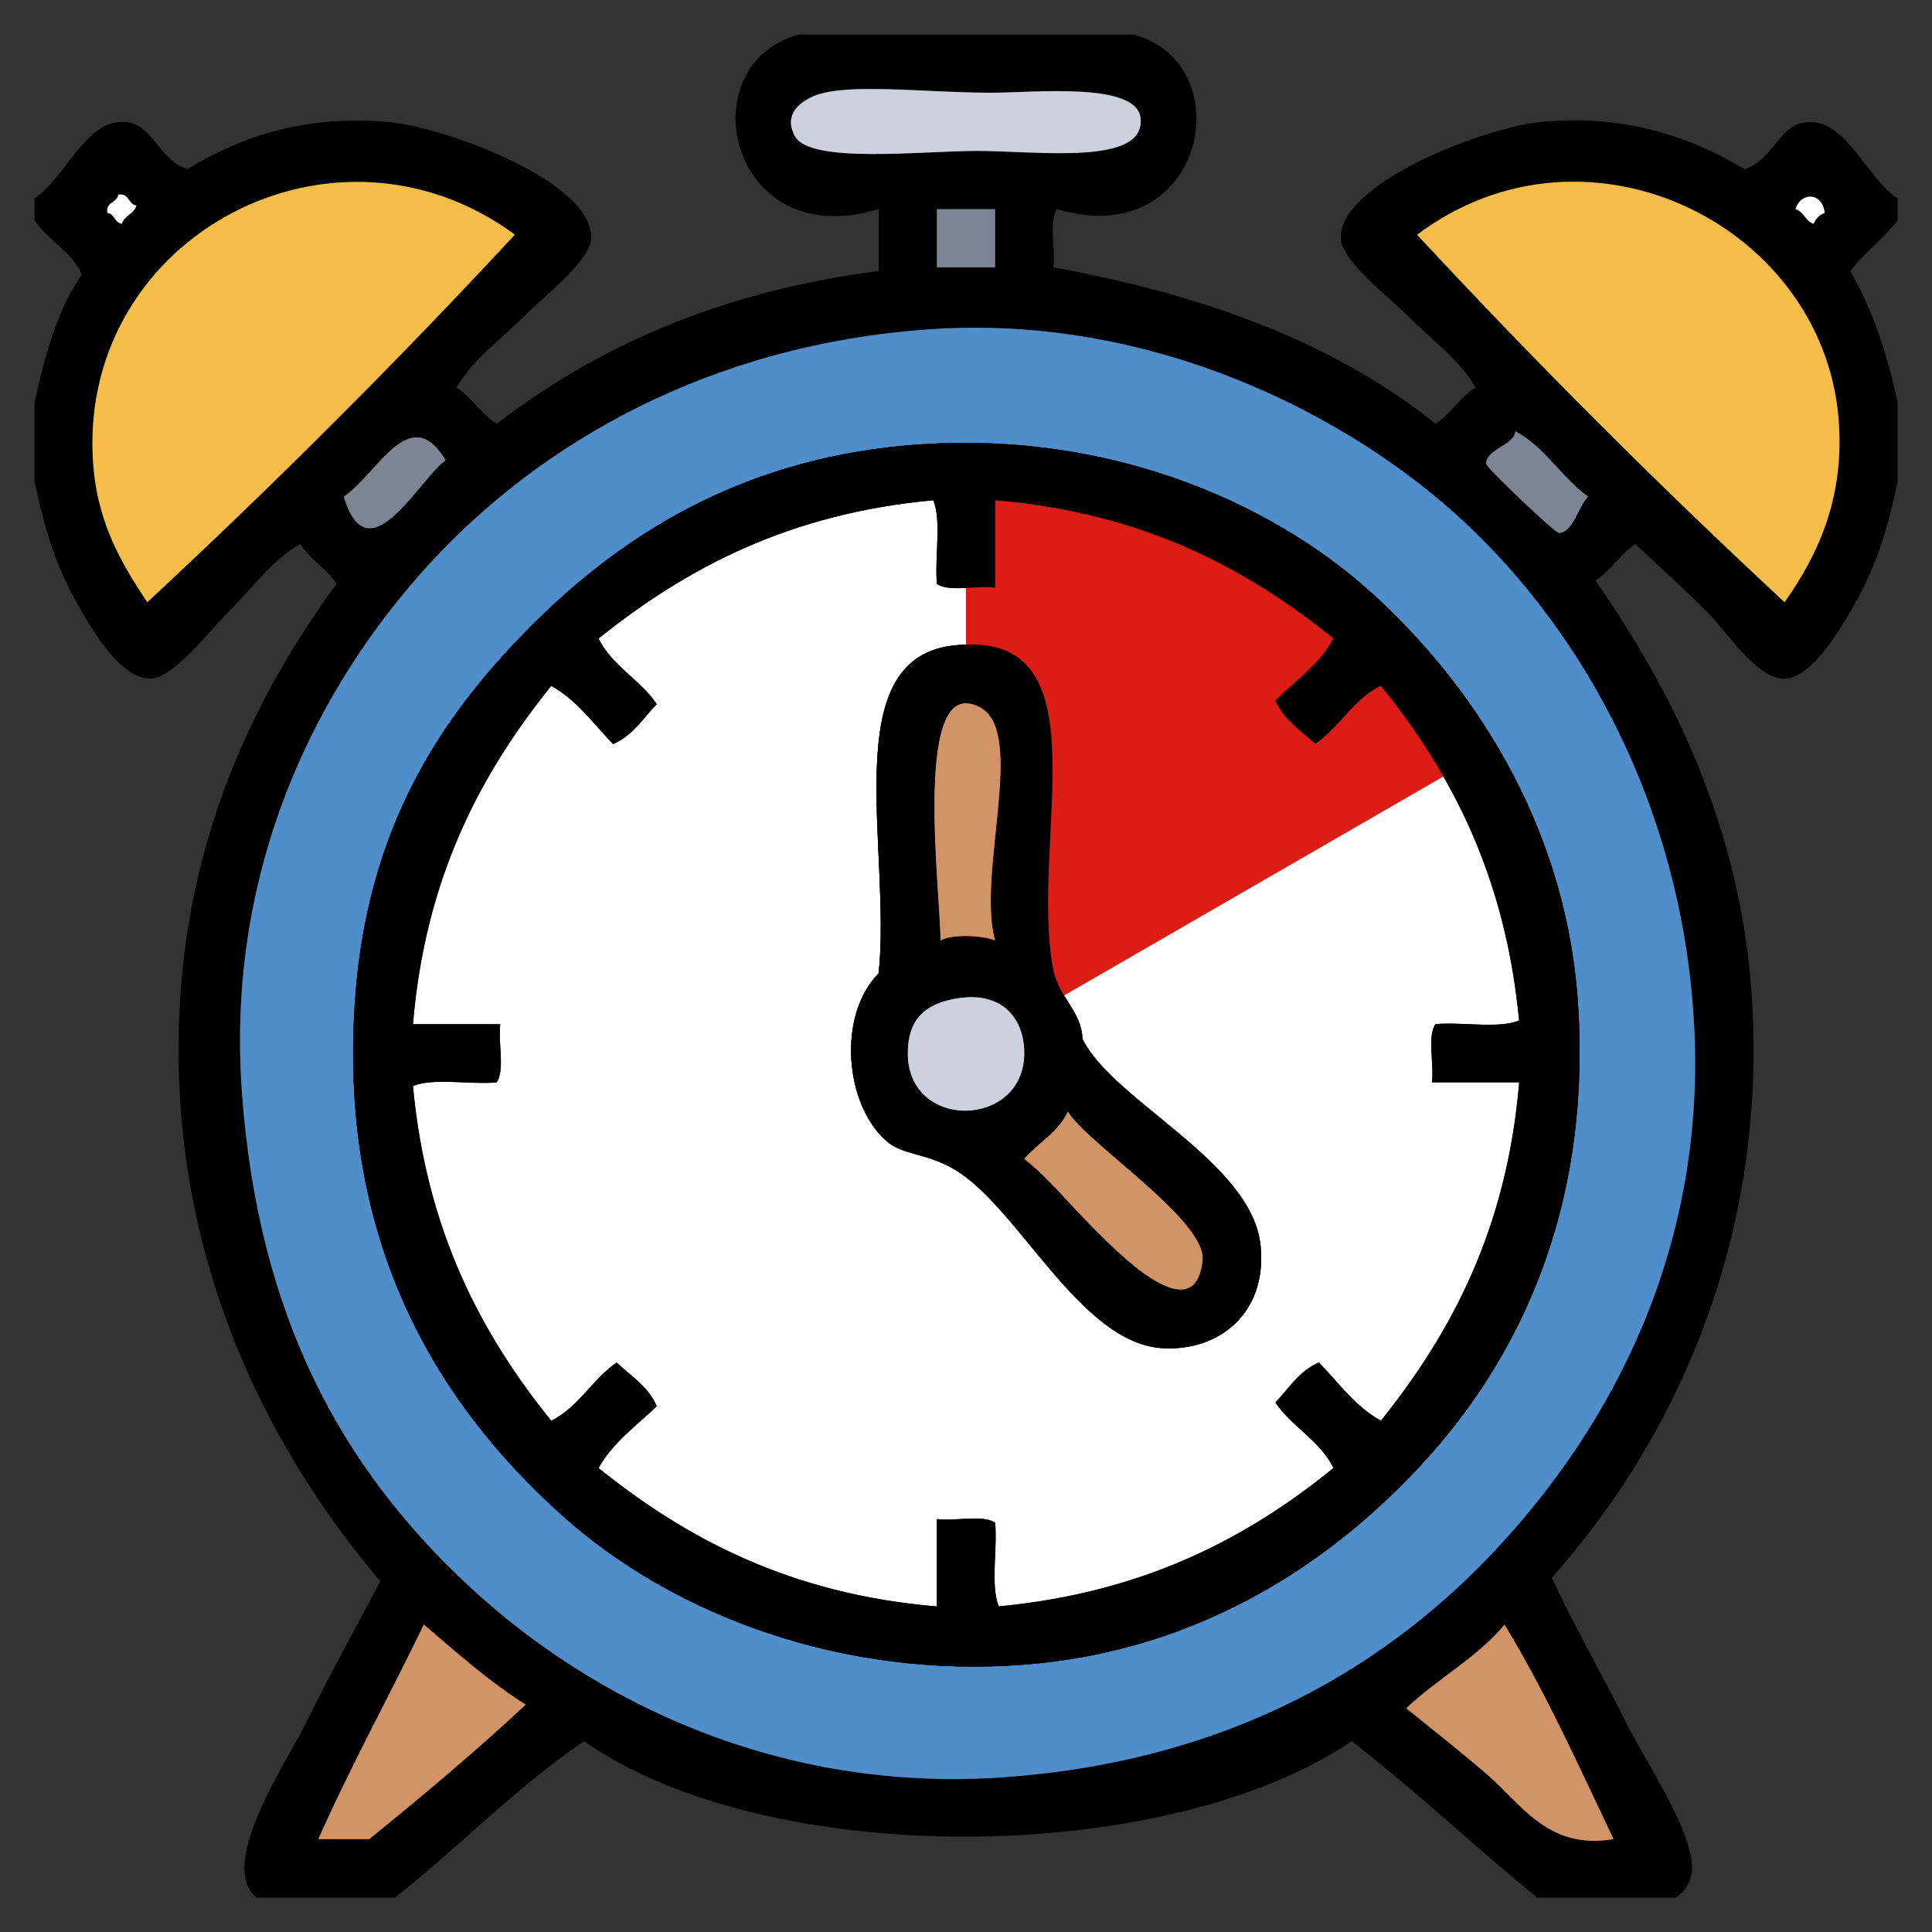 <?xml version="1.0" encoding="utf-8"?>
<!-- Generator: Adobe Illustrator 15.0.0, SVG Export Plug-In . SVG Version: 6.00 Build 0)  -->
<!DOCTYPE svg PUBLIC "-//W3C//DTD SVG 1.1//EN" "http://www.w3.org/Graphics/SVG/1.1/DTD/svg11.dtd">
<svg version="1.1" xmlns="http://www.w3.org/2000/svg" xmlns:xlink="http://www.w3.org/1999/xlink" x="0px" y="0px" width="16px"
	 height="16px" viewBox="0 0 16 16" enable-background="new 0 0 16 16" xml:space="preserve">
<rect x="0" y="0" width="16" height="16" fill="#333333" stroke="none"/>
<g id="레이어_9" display="none">
	<rect x="-2.625" y="-2.042" display="inline" fill="#508DCB" width="25.167" height="24"/>
</g>
<g id="레이어_1">
	<g>
		<path fill-rule="evenodd" clip-rule="evenodd" d="M6.614,0.286c0.924,0,1.848,0,2.772,0c0.907,0.238,0.594,1.812-0.632,1.446
			c-0.07,0.101-0.011,0.331-0.03,0.482c1.258,0.228,2.341,0.632,3.164,1.295c0.129-0.083,0.203-0.219,0.332-0.301
			c-0.141-0.24-0.347-0.376-0.572-0.603C11.5,2.46,11.11,2.161,11.104,1.974c-0.017-0.457,1.19-0.919,1.657-0.964
			c0.703-0.069,1.262,0.134,1.688,0.392c0.259-0.093,0.282-0.392,0.542-0.392c0.307,0,0.479,0.476,0.724,0.633
			c0,0.06,0,0.121,0,0.181c-0.116,0.156-0.276,0.266-0.392,0.422c0.182,0.311,0.306,0.679,0.392,1.085c0,0.221,0,0.442,0,0.663
			c-0.074,0.341-0.156,0.646-0.331,0.964c-0.12,0.217-0.367,0.655-0.604,0.663c-0.228,0.008-0.483-0.394-0.632-0.542
			c-0.24-0.24-0.403-0.384-0.604-0.572c-0.128,0.082-0.202,0.219-0.331,0.301c0.629,0.905,1.207,2.033,1.296,3.465
			c0.129,2.078-0.704,3.726-1.657,4.792c0.159,0.351,0.385,0.743,0.633,1.235c0.158,0.314,0.618,0.988,0.512,1.266
			c-0.026,0.068-0.057,0.106-0.12,0.15c-0.382,0-0.764,0-1.146,0c-0.52-0.425-1.005-0.883-1.536-1.296
			c-1.533,1.038-4.833,1.069-6.358,0c-0.569,0.386-1.033,0.876-1.567,1.296c-0.381,0-0.763,0-1.145,0
			c-0.326-0.264,0.228-1.09,0.392-1.416c0.248-0.493,0.456-0.874,0.633-1.205c-0.934-1.099-1.788-2.726-1.658-4.822
			C1.58,6.85,2.136,5.723,2.787,4.836C2.705,4.708,2.568,4.633,2.486,4.505C2.247,4.644,2.109,4.852,1.883,5.077
			C1.737,5.223,1.439,5.612,1.25,5.62c-0.259,0.01-0.512-0.443-0.633-0.663C0.435,4.625,0.364,4.338,0.286,3.992
			c0-0.221,0-0.442,0-0.663c0.088-0.394,0.192-0.772,0.392-1.055C0.593,2.079,0.397,1.993,0.286,1.823c0-0.06,0-0.121,0-0.181
			C0.53,1.485,0.704,1.009,1.009,1.009c0.26,0,0.284,0.299,0.542,0.392c0.423-0.259,0.96-0.452,1.657-0.392
			C3.68,1.05,4.914,1.503,4.896,1.974C4.889,2.161,4.5,2.46,4.354,2.606C4.128,2.833,3.922,2.969,3.781,3.209
			C3.91,3.292,3.984,3.428,4.113,3.51c0.835-0.642,1.856-1.097,3.164-1.266c0-0.17,0-0.341,0-0.512
			C6.036,2.11,5.693,0.536,6.614,0.286z M6.584,1.13C6.71,1.358,7.63,1.25,8.09,1.25c0.51,0,1.396,0.124,1.356-0.271
			C9.416,0.675,8.56,0.768,8.211,0.768c-0.562,0-1.208-0.087-1.477,0.03C6.616,0.85,6.487,0.955,6.584,1.13z M0.768,3.781
			C0.792,4.29,0.983,4.634,1.22,4.987C2.272,4.01,3.287,2.996,4.264,1.943C2.77,0.846,0.681,1.949,0.768,3.781z M15.231,3.541
			c-0.079-1.653-2.074-2.665-3.495-1.597c0.977,1.052,1.991,2.066,3.043,3.043C15.056,4.594,15.261,4.145,15.231,3.541z
			 M0.889,1.763c0.062,0.009,0.059,0.082,0.121,0.09c0.021-0.07,0.1-0.081,0.121-0.151c-0.071-0.009-0.056-0.104-0.151-0.09
			C0.97,1.683,0.875,1.668,0.889,1.763z M14.87,1.732c0.07,0.021,0.081,0.1,0.15,0.121c0.018-0.043,0.047-0.074,0.091-0.09
			C15.095,1.593,14.914,1.585,14.87,1.732z M7.759,2.215c0.161,0,0.322,0,0.482,0c0-0.161,0-0.322,0-0.482c-0.161,0-0.322,0-0.482,0
			C7.759,1.893,7.759,2.054,7.759,2.215z M3.57,4.655C2.653,5.649,1.864,7.156,2.004,9.055c0.136,1.848,0.823,3.105,1.898,4.098
			c1.021,0.942,2.555,1.694,4.399,1.567c1.732-0.12,3.086-0.811,4.098-1.898c0.923-0.994,1.751-2.469,1.627-4.399
			c-0.113-1.757-0.92-3.185-1.898-4.098c-0.944-0.881-2.579-1.725-4.429-1.597C5.875,2.854,4.481,3.669,3.57,4.655z M2.847,4.113
			c0.201,0.674,0.626-0.151,0.844-0.301C3.393,3.319,3.133,3.919,2.847,4.113z M12.55,3.57c-0.004,0.116-0.246,0.149-0.241,0.271
			c0.002,0.033,0.569,0.574,0.603,0.572c0.118-0.005,0.163-0.228,0.241-0.301C12.93,3.955,12.799,3.704,12.55,3.57z M2.636,15.231
			c0.141,0,0.281,0,0.422,0c0.443-0.36,0.88-0.727,1.296-1.114c-0.309-0.194-0.572-0.433-0.844-0.663
			C3.222,14.05,2.908,14.619,2.636,15.231z M11.646,14.147c0.205,0.167,0.419,0.333,0.662,0.542c0.291,0.249,0.51,0.635,1.055,0.542
			c-0.288-0.605-0.565-1.222-0.903-1.777C12.233,13.729,11.903,13.902,11.646,14.147z"/>
		<path fill-rule="evenodd" clip-rule="evenodd" fill="#CCD0DF" d="M6.734,0.798c0.269-0.117,0.915-0.03,1.477-0.03
			c0.349,0,1.205-0.093,1.235,0.211C9.486,1.375,8.601,1.25,8.09,1.25c-0.46,0-1.38,0.108-1.506-0.121
			C6.487,0.955,6.616,0.85,6.734,0.798z"/>
		<path fill-rule="evenodd" clip-rule="evenodd" fill="#F6BE49" d="M4.264,1.943C3.287,2.996,2.272,4.01,1.22,4.987
			C0.983,4.634,0.792,4.29,0.768,3.781C0.681,1.949,2.77,0.846,4.264,1.943z"/>
		<path fill-rule="evenodd" clip-rule="evenodd" fill="#F6BE49" d="M14.779,4.987c-1.052-0.977-2.066-1.991-3.043-3.043
			c1.421-1.067,3.416-0.056,3.495,1.597C15.261,4.145,15.056,4.594,14.779,4.987z"/>
		<path fill-rule="evenodd" clip-rule="evenodd" fill="#FFFFFF" d="M0.979,1.612c0.095-0.014,0.08,0.081,0.151,0.09
			c-0.021,0.07-0.1,0.081-0.121,0.151C0.948,1.844,0.95,1.771,0.889,1.763C0.875,1.668,0.97,1.683,0.979,1.612z"/>
		<path fill-rule="evenodd" clip-rule="evenodd" fill="#FFFFFF" d="M15.111,1.763c-0.044,0.017-0.073,0.047-0.091,0.09
			c-0.069-0.021-0.08-0.1-0.15-0.121C14.914,1.585,15.095,1.593,15.111,1.763z"/>
		<path fill-rule="evenodd" clip-rule="evenodd" fill="#7D8493" d="M7.759,1.732c0.161,0,0.322,0,0.482,0c0,0.161,0,0.321,0,0.482
			c-0.161,0-0.322,0-0.482,0C7.759,2.054,7.759,1.893,7.759,1.732z"/>
		<path fill-rule="evenodd" clip-rule="evenodd" fill="#508DCB" d="M7.699,2.727c1.85-0.128,3.485,0.716,4.429,1.597
			c0.979,0.913,1.785,2.341,1.898,4.098c0.124,1.931-0.704,3.405-1.627,4.399c-1.012,1.088-2.366,1.778-4.098,1.898
			c-1.844,0.127-3.378-0.625-4.399-1.567c-1.075-0.992-1.762-2.25-1.898-4.098C1.864,7.156,2.653,5.649,3.57,4.655
			C4.481,3.669,5.875,2.854,7.699,2.727z M4.384,5.198C3.633,5.955,3.033,6.875,2.938,8.301c-0.137,2.042,0.728,3.361,1.717,4.249
			c0.923,0.828,2.325,1.353,3.827,1.235c1.432-0.111,2.548-0.83,3.345-1.718c0.809-0.9,1.365-2.164,1.235-3.826
			c-0.113-1.444-0.886-2.598-1.718-3.345c-0.846-0.759-2.228-1.355-3.857-1.206C6.102,3.818,5.125,4.451,4.384,5.198z"/>
		<path fill-rule="evenodd" clip-rule="evenodd" fill="#7D8493" d="M3.691,3.812c-0.218,0.15-0.643,0.976-0.844,0.301
			C3.133,3.919,3.393,3.319,3.691,3.812z"/>
		<path fill-rule="evenodd" clip-rule="evenodd" fill="#7D8493" d="M13.152,4.113c-0.078,0.074-0.123,0.296-0.241,0.301
			c-0.033,0.001-0.601-0.54-0.603-0.572c-0.005-0.123,0.237-0.156,0.241-0.271C12.799,3.704,12.93,3.955,13.152,4.113z"/>
		<path fill-rule="evenodd" clip-rule="evenodd" d="M7.488,3.691c1.629-0.15,3.011,0.447,3.857,1.206
			c0.832,0.747,1.604,1.901,1.718,3.345c0.13,1.662-0.427,2.926-1.235,3.826c-0.797,0.888-1.913,1.606-3.345,1.718
			c-1.502,0.117-2.904-0.407-3.827-1.235c-0.989-0.888-1.854-2.207-1.717-4.249c0.095-1.427,0.695-2.346,1.446-3.104
			C5.125,4.451,6.102,3.818,7.488,3.691z M4.957,5.288C5.07,5.517,5.301,5.627,5.439,5.831C5.326,5.949,5.24,6.093,5.077,6.162
			C4.914,5.993,4.778,5.798,4.565,5.68C3.979,6.409,3.521,7.268,3.42,8.482c0.241,0,0.482,0,0.723,0
			c-0.02,0.151,0.04,0.381-0.03,0.482c-0.221,0.02-0.522-0.04-0.693,0.03c0.111,1.195,0.562,2.05,1.145,2.772
			c0.229-0.113,0.339-0.344,0.542-0.482c0.119,0.112,0.263,0.199,0.332,0.362c-0.169,0.162-0.364,0.299-0.482,0.512
			c0.73,0.586,1.588,1.044,2.802,1.146c0-0.241,0-0.482,0-0.724c0.151,0.02,0.381-0.039,0.482,0.03
			c0.02,0.221-0.04,0.521,0.03,0.693c1.193-0.113,2.052-0.56,2.772-1.146c-0.113-0.229-0.344-0.339-0.481-0.542
			c0.112-0.119,0.199-0.264,0.361-0.332c0.163,0.169,0.299,0.364,0.513,0.482c0.585-0.73,1.043-1.588,1.145-2.802
			c-0.241,0-0.482,0-0.723,0c0.02-0.151-0.04-0.381,0.029-0.482c0.222-0.02,0.522,0.04,0.693-0.03
			c-0.112-1.194-0.561-2.051-1.145-2.772c-0.229,0.113-0.34,0.344-0.543,0.482C10.774,6.049,10.63,5.963,10.562,5.8
			c0.168-0.163,0.363-0.299,0.481-0.512C10.315,4.7,9.455,4.245,8.241,4.143c0,0.241,0,0.482,0,0.723
			c-0.151-0.02-0.381,0.04-0.482-0.03c-0.02-0.221,0.04-0.522-0.03-0.693C6.533,4.252,5.681,4.707,4.957,5.288z"/>
		<path fill-rule="evenodd" clip-rule="evenodd" fill="#FFFFFF" d="M7.729,4.143c0.07,0.171,0.01,0.472,0.03,0.693
			c0.101,0.07,0.331,0.011,0.482,0.03c0-0.241,0-0.482,0-0.723c1.214,0.102,2.074,0.557,2.802,1.145
			c-0.118,0.213-0.313,0.349-0.481,0.512c0.068,0.163,0.213,0.249,0.331,0.362c0.203-0.138,0.314-0.369,0.543-0.482
			c0.584,0.722,1.032,1.579,1.145,2.772c-0.171,0.07-0.472,0.01-0.693,0.03c-0.069,0.101-0.01,0.331-0.029,0.482
			c0.24,0,0.481,0,0.723,0c-0.102,1.214-0.56,2.072-1.145,2.802c-0.214-0.118-0.35-0.313-0.513-0.482
			c-0.162,0.068-0.249,0.213-0.361,0.332c0.138,0.203,0.368,0.313,0.481,0.542c-0.72,0.586-1.579,1.032-2.772,1.146
			c-0.07-0.172-0.01-0.473-0.03-0.693C8.14,12.541,7.91,12.6,7.759,12.58c0,0.241,0,0.482,0,0.724
			c-1.214-0.102-2.072-0.56-2.802-1.146c0.119-0.213,0.313-0.35,0.482-0.512c-0.069-0.163-0.213-0.25-0.332-0.362
			c-0.204,0.139-0.314,0.369-0.542,0.482c-0.583-0.723-1.034-1.577-1.145-2.772c0.171-0.07,0.472-0.01,0.693-0.03
			c0.07-0.101,0.011-0.331,0.03-0.482c-0.241,0-0.482,0-0.723,0C3.521,7.268,3.979,6.409,4.565,5.68
			c0.213,0.119,0.349,0.313,0.512,0.482C5.24,6.093,5.326,5.949,5.439,5.831C5.301,5.627,5.07,5.517,4.957,5.288
			C5.681,4.707,6.533,4.252,7.729,4.143z M8.723,8.03C8.517,6.961,9.186,5.179,7.879,5.348C6.928,5.472,7.383,7.031,7.277,8.06
			c-0.345,0.351-0.28,1.083,0.06,1.386c0.141,0.126,0.33,0.096,0.573,0.241c0.533,0.319,1.036,1.437,1.717,1.477
			c0.477,0.028,0.866-0.297,0.813-0.844c-0.066-0.7-1.223-1.199-1.476-1.718C8.958,8.377,8.768,8.26,8.723,8.03z"/>
		<path fill-rule="evenodd" clip-rule="evenodd" d="M8.964,8.603c0.253,0.519,1.41,1.018,1.476,1.718
			c0.053,0.547-0.337,0.872-0.813,0.844c-0.682-0.04-1.185-1.157-1.717-1.477C7.667,9.542,7.478,9.572,7.337,9.446
			c-0.34-0.303-0.405-1.036-0.06-1.386c0.106-1.029-0.349-2.588,0.603-2.712C9.186,5.179,8.517,6.961,8.723,8.03
			C8.768,8.26,8.958,8.377,8.964,8.603z M8.121,5.861c-0.569-0.316-0.334,1.5-0.332,1.928c0.086-0.055,0.363-0.043,0.452,0
			C8.088,7.238,8.499,6.07,8.121,5.861z M7.518,8.723c0,0.655,0.994,0.621,0.964-0.03C8.47,8.423,8.291,8.202,7.91,8.271
			C7.651,8.318,7.518,8.452,7.518,8.723z M8.482,9.597c0.212,0.168,0.346,0.347,0.573,0.573c0.183,0.183,0.838,0.866,0.904,0.271
			c0.037-0.334-0.967-0.977-1.115-1.235C8.764,9.377,8.6,9.464,8.482,9.597z"/>
		<path fill-rule="evenodd" clip-rule="evenodd" fill="#D29366" d="M8.241,7.789c-0.089-0.043-0.366-0.055-0.452,0
			C7.786,7.361,7.552,5.545,8.121,5.861C8.499,6.07,8.088,7.238,8.241,7.789z"/>
		<path fill-rule="evenodd" clip-rule="evenodd" fill="#CCD0DF" d="M7.91,8.271c0.381-0.069,0.56,0.152,0.572,0.422
			c0.03,0.651-0.964,0.685-0.964,0.03C7.518,8.452,7.651,8.318,7.91,8.271z"/>
		<path fill-rule="evenodd" clip-rule="evenodd" fill="#D29366" d="M8.844,9.205c0.148,0.259,1.152,0.901,1.115,1.235
			c-0.066,0.596-0.722-0.088-0.904-0.271C8.828,9.943,8.694,9.765,8.482,9.597C8.6,9.464,8.764,9.377,8.844,9.205z"/>
		<path fill-rule="evenodd" clip-rule="evenodd" fill="#D29366" d="M3.51,13.454c0.271,0.23,0.535,0.469,0.844,0.663
			c-0.416,0.388-0.853,0.754-1.296,1.114c-0.141,0-0.281,0-0.422,0C2.908,14.619,3.222,14.05,3.51,13.454z"/>
		<path fill-rule="evenodd" clip-rule="evenodd" fill="#D29366" d="M12.46,13.454c0.338,0.556,0.615,1.172,0.903,1.777
			c-0.545,0.093-0.764-0.293-1.055-0.542c-0.243-0.209-0.457-0.375-0.662-0.542C11.903,13.902,12.233,13.729,12.46,13.454z"/>
	</g>
</g>
<g id="_x31_">
	<g>
		<defs>
			<circle id="SVGID_1_" cx="7.999" cy="8.724" r="4.671"/>
		</defs>
		<clipPath id="SVGID_2_">
			<use xlink:href="#SVGID_1_"  overflow="visible"/>
		</clipPath>
		<polygon clip-path="url(#SVGID_2_)" fill="#DE1C16" points="8,3.261 12.722,5.987 8,8.713 		"/>
	</g>
</g>
<g id="_x32_" display="none">
	<g display="inline">
		<defs>
			<circle id="SVGID_3_" cx="7.999" cy="8.724" r="4.671"/>
		</defs>
		<clipPath id="SVGID_4_">
			<use xlink:href="#SVGID_3_"  overflow="visible"/>
		</clipPath>
		<polygon clip-path="url(#SVGID_4_)" fill="#E25616" points="12.722,11.439 8,8.713 12.722,5.987 		"/>
	</g>
</g>
<g id="_x33_" display="none">
	<g display="inline">
		<defs>
			<circle id="SVGID_5_" cx="7.999" cy="8.724" r="4.671"/>
		</defs>
		<clipPath id="SVGID_6_">
			<use xlink:href="#SVGID_5_"  overflow="visible"/>
		</clipPath>
		<polygon clip-path="url(#SVGID_6_)" fill="#F29219" points="8,8.713 12.722,11.439 8,14.164 		"/>
	</g>
</g>
<g id="_x34_" display="none">
	<g display="inline">
		<defs>
			<circle id="SVGID_7_" cx="7.999" cy="8.724" r="4.671"/>
		</defs>
		<clipPath id="SVGID_8_">
			<use xlink:href="#SVGID_7_"  overflow="visible"/>
		</clipPath>
		<polygon clip-path="url(#SVGID_8_)" fill="#E2CC20" points="8,14.164 3.279,11.439 8,8.713 		"/>
	</g>
</g>
<g id="_x35_" display="none">
	<g display="inline">
		<defs>
			<circle id="SVGID_9_" cx="7.999" cy="8.724" r="4.671"/>
		</defs>
		<clipPath id="SVGID_10_">
			<use xlink:href="#SVGID_9_"  overflow="visible"/>
		</clipPath>
		<polygon clip-path="url(#SVGID_10_)" fill="#C3D835" points="3.279,5.987 8,8.713 3.279,11.439 		"/>
	</g>
</g>
<g id="_x36_" display="none">
	<g display="inline">
		<defs>
			<circle id="SVGID_11_" cx="7.999" cy="8.724" r="4.671"/>
		</defs>
		<clipPath id="SVGID_12_">
			<use xlink:href="#SVGID_11_"  overflow="visible"/>
		</clipPath>
		<polygon clip-path="url(#SVGID_12_)" fill="#79BD2D" points="8,8.713 3.279,5.987 8,3.261 		"/>
	</g>
</g>
<g id="레이어_1_사본">
	<g>
		<path fill-rule="evenodd" clip-rule="evenodd" d="M7.488,3.691c1.629-0.15,3.011,0.447,3.857,1.206
			c0.832,0.747,1.604,1.901,1.718,3.345c0.13,1.662-0.427,2.926-1.235,3.826c-0.797,0.888-1.913,1.606-3.345,1.718
			c-1.502,0.117-2.904-0.407-3.827-1.235c-0.989-0.888-1.854-2.207-1.717-4.249c0.095-1.427,0.695-2.346,1.446-3.104
			C5.125,4.451,6.102,3.818,7.488,3.691z M4.957,5.288C5.07,5.517,5.301,5.627,5.439,5.831C5.326,5.949,5.24,6.093,5.077,6.162
			C4.914,5.993,4.778,5.798,4.565,5.68C3.979,6.409,3.521,7.268,3.42,8.482c0.241,0,0.482,0,0.723,0
			c-0.02,0.151,0.04,0.381-0.03,0.482c-0.221,0.02-0.522-0.04-0.693,0.03c0.111,1.195,0.562,2.05,1.145,2.772
			c0.229-0.113,0.339-0.344,0.542-0.482c0.119,0.112,0.263,0.199,0.332,0.362c-0.169,0.162-0.364,0.299-0.482,0.512
			c0.73,0.586,1.588,1.044,2.802,1.146c0-0.241,0-0.482,0-0.724c0.151,0.02,0.381-0.039,0.482,0.03
			c0.02,0.221-0.04,0.521,0.03,0.693c1.193-0.113,2.052-0.56,2.772-1.146c-0.113-0.229-0.344-0.339-0.481-0.542
			c0.112-0.119,0.199-0.264,0.361-0.332c0.163,0.169,0.299,0.364,0.513,0.482c0.585-0.73,1.043-1.588,1.145-2.802
			c-0.241,0-0.482,0-0.723,0c0.02-0.151-0.04-0.381,0.029-0.482c0.222-0.02,0.522,0.04,0.693-0.03
			c-0.112-1.194-0.561-2.051-1.145-2.772c-0.229,0.113-0.34,0.344-0.543,0.482C10.774,6.049,10.63,5.963,10.562,5.8
			c0.168-0.163,0.363-0.299,0.481-0.512C10.315,4.7,9.455,4.245,8.241,4.143c0,0.241,0,0.482,0,0.723
			c-0.151-0.02-0.381,0.04-0.482-0.03c-0.02-0.221,0.04-0.522-0.03-0.693C6.533,4.252,5.681,4.707,4.957,5.288z"/>
		<path fill-rule="evenodd" clip-rule="evenodd" d="M8.964,8.603c0.253,0.519,1.41,1.018,1.476,1.718
			c0.053,0.547-0.337,0.872-0.813,0.844c-0.682-0.04-1.185-1.157-1.717-1.477C7.667,9.542,7.478,9.572,7.337,9.446
			c-0.34-0.303-0.405-1.036-0.06-1.386c0.106-1.029-0.349-2.588,0.603-2.712C9.186,5.179,8.517,6.961,8.723,8.03
			C8.768,8.26,8.958,8.377,8.964,8.603z M8.121,5.861c-0.569-0.316-0.334,1.5-0.332,1.928c0.086-0.055,0.363-0.043,0.452,0
			C8.088,7.238,8.499,6.07,8.121,5.861z M7.518,8.723c0,0.655,0.994,0.621,0.964-0.03C8.47,8.423,8.291,8.202,7.91,8.271
			C7.651,8.318,7.518,8.452,7.518,8.723z M8.482,9.597c0.212,0.168,0.346,0.347,0.573,0.573c0.183,0.183,0.838,0.866,0.904,0.271
			c0.037-0.334-0.967-0.977-1.115-1.235C8.764,9.377,8.6,9.464,8.482,9.597z"/>
		<path fill-rule="evenodd" clip-rule="evenodd" fill="#D29366" d="M8.241,7.789c-0.089-0.043-0.366-0.055-0.452,0
			C7.786,7.361,7.552,5.545,8.121,5.861C8.499,6.07,8.088,7.238,8.241,7.789z"/>
		<path fill-rule="evenodd" clip-rule="evenodd" fill="#CCD0DF" d="M7.91,8.271c0.381-0.069,0.56,0.152,0.572,0.422
			c0.03,0.651-0.964,0.685-0.964,0.03C7.518,8.452,7.651,8.318,7.91,8.271z"/>
		<path fill-rule="evenodd" clip-rule="evenodd" fill="#D29366" d="M8.844,9.205c0.148,0.259,1.152,0.901,1.115,1.235
			c-0.066,0.596-0.722-0.088-0.904-0.271C8.828,9.943,8.694,9.765,8.482,9.597C8.6,9.464,8.764,9.377,8.844,9.205z"/>
	</g>
</g>
</svg>
